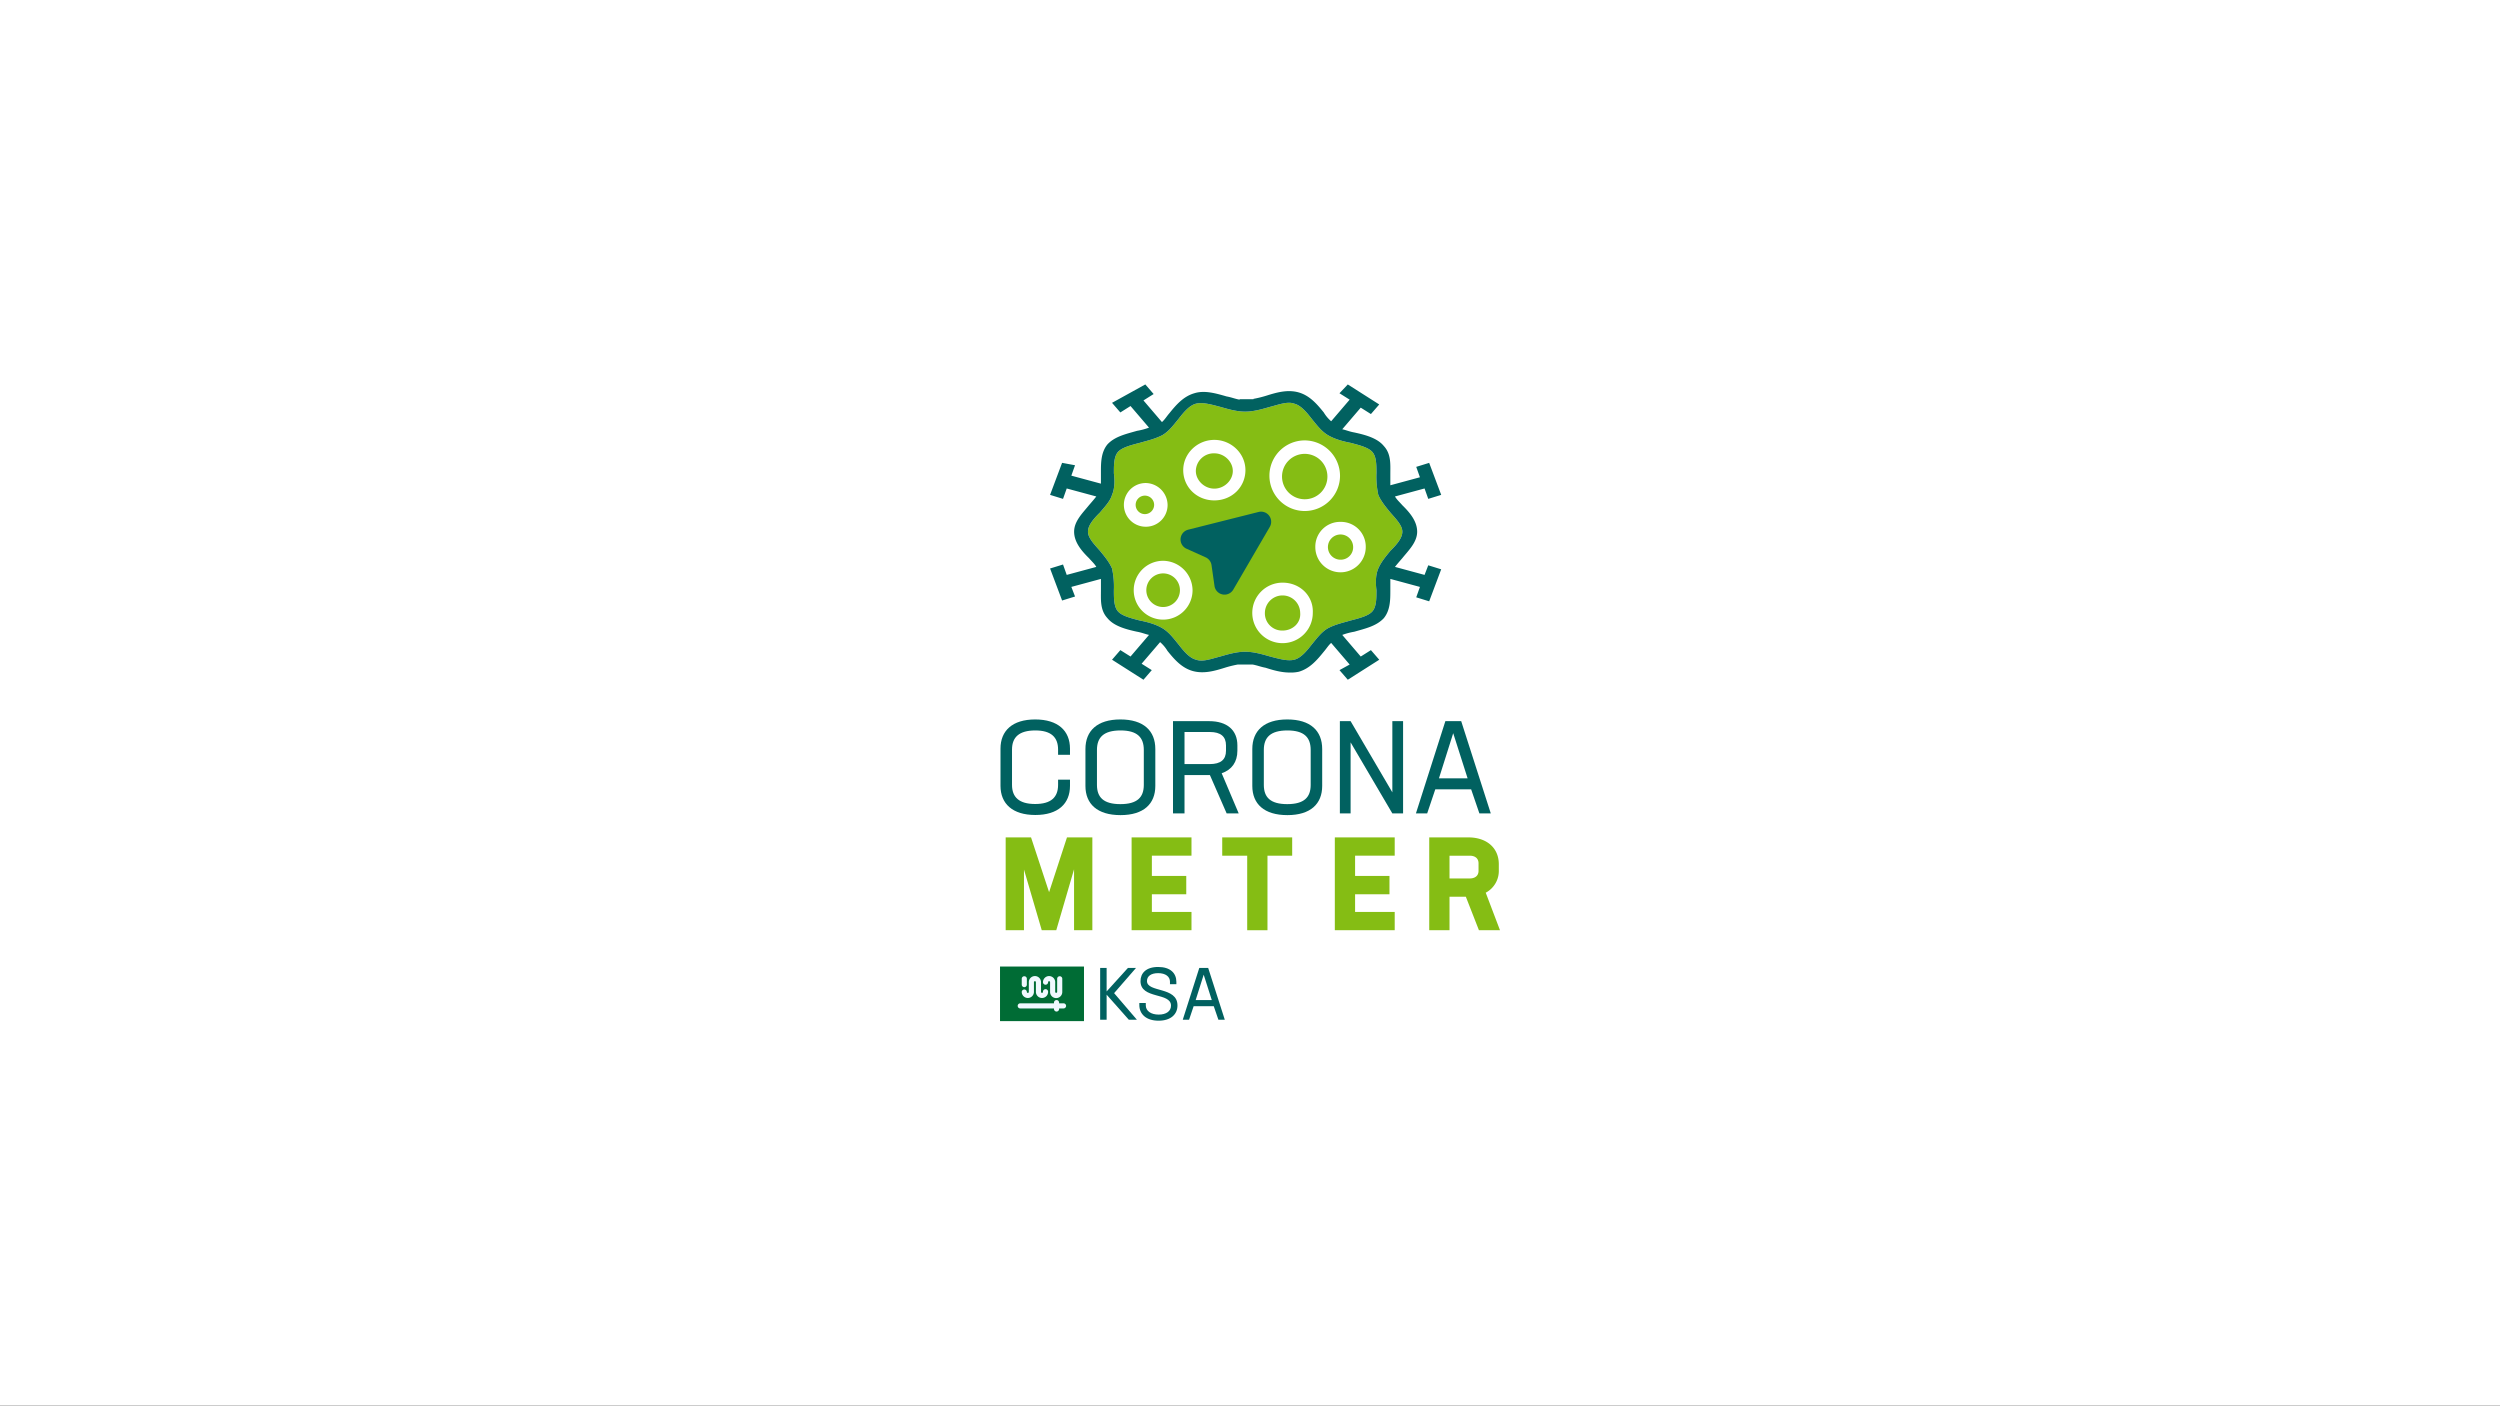 <svg xmlns="http://www.w3.org/2000/svg" xmlns:xlink="http://www.w3.org/1999/xlink" width="1366" height="768" viewBox="0 0 1366 768">
  <rect x="0" y="0" width="1366" height="768" fill="#333333" stroke="none"/>
  <defs>
    <clipPath id="clip-Artboard_1">
      <rect width="1366" height="768"/>
    </clipPath>
  </defs>
  <g id="Artboard_1" data-name="Artboard 1" clip-path="url(#clip-Artboard_1)">
    <rect width="1366" height="768" fill="#fff"/>
    <g id="Group_7" data-name="Group 7">
      <g id="Group_1" data-name="Group 1">
        <path id="Path_1" data-name="Path 1" d="M753.114,310.629c-1.515,3.5-1.515,7.871-1.01,11.807,0,4.372,0,8.745-2.021,11.369s-7.073,3.935-12.125,5.247c-4.547,1.312-8.589,2.186-12.631,4.373-3.536,2.186-6.062,5.684-8.588,8.745-3.032,3.935-6.063,7.433-9.6,8.308s-8.084-.437-13.136-1.749c-4.547-1.312-9.094-2.624-13.641-2.624s-9.094,1.312-13.641,2.624c-5.052,1.312-9.6,3.061-13.135,1.749-3.537-.875-6.568-4.373-9.6-8.308-2.526-3.061-5.052-6.559-8.589-8.745s-8.083-3.5-12.63-4.373c-5.052-1.312-10.1-2.624-12.125-5.247s-2.021-7-2.021-11.369a46.657,46.657,0,0,0-1.011-11.807c-1.515-3.5-4.041-6.559-6.568-9.619-3.031-3.5-6.567-7-6.567-10.495s3.031-7,6.567-10.494c2.527-3.061,5.558-6.122,6.568-9.62,1.516-3.5,1.516-7.871,1.011-11.806,0-4.373,0-8.746,2.021-11.369s7.073-3.936,12.125-5.248c4.547-1.311,8.588-2.186,12.63-4.372,3.537-2.187,6.063-5.685,8.589-8.746,3.031-3.935,6.062-7.433,9.6-8.308s8.083.438,13.135,1.749c4.547,1.312,9.094,2.624,13.641,2.624s9.094-1.312,13.641-2.624c5.052-1.311,9.6-3.061,13.136-1.749,3.536.875,6.567,4.373,9.6,8.308,2.526,3.061,5.052,6.559,8.588,8.746s8.084,3.5,12.631,4.372c5.052,1.312,10.1,2.624,12.125,5.248s2.021,7,2.021,11.369a46.7,46.7,0,0,0,1.01,11.806c1.516,3.5,4.042,6.559,6.568,9.62,3.031,3.5,6.568,7,6.568,10.494s-3.032,7-6.568,10.495C757.156,304.07,754.63,307.131,753.114,310.629Z" fill="#85bd14"/>
        <path id="Path_2" data-name="Path 2" d="M663.508,240.353c-9.185,0-16.993,7.349-16.993,16.534s7.349,16.533,16.993,16.533,16.993-7.348,16.993-16.533S672.693,240.353,663.508,240.353Zm0,26.638c-5.511,0-10.1-4.593-10.1-9.645a9.807,9.807,0,0,1,10.1-9.644c5.511,0,10.1,4.592,10.1,9.644S669.019,266.991,663.508,266.991Z" fill="#fff"/>
        <path id="Path_3" data-name="Path 3" d="M626.031,263.923a11.941,11.941,0,0,0,0,23.882,11.858,11.858,0,0,0,11.941-11.941A12.159,12.159,0,0,0,626.031,263.923Zm-.46,16.993a5.052,5.052,0,1,1,5.052-5.052A5.1,5.1,0,0,1,625.571,280.916Z" fill="#fff"/>
        <path id="Path_4" data-name="Path 4" d="M635.537,306.418a16.074,16.074,0,1,0,16.074,16.074A16.273,16.273,0,0,0,635.537,306.418Zm0,25.259a9.185,9.185,0,1,1,9.185-9.185A9.213,9.213,0,0,1,635.537,331.677Z" fill="#fff"/>
        <path id="Path_5" data-name="Path 5" d="M700.778,318.359a16.533,16.533,0,1,0,16.533,16.533C717.771,325.707,710.422,318.359,700.778,318.359Zm0,26.178a9.419,9.419,0,0,1-9.645-9.645,9.645,9.645,0,0,1,19.289,0C710.882,340.4,706.289,344.537,700.778,344.537Z" fill="#fff"/>
        <path id="Path_6" data-name="Path 6" d="M732.467,285.153a13.533,13.533,0,0,0-13.778,13.778,13.778,13.778,0,1,0,27.556,0A13.532,13.532,0,0,0,732.467,285.153Zm0,20.667a6.889,6.889,0,1,1,6.889-6.889A6.764,6.764,0,0,1,732.467,305.82Z" fill="#fff"/>
        <path id="Path_7" data-name="Path 7" d="M712.9,240.639a19.289,19.289,0,1,0,19.289,19.289A19.405,19.405,0,0,0,712.9,240.639Zm0,32.149a12.4,12.4,0,1,1,12.4-12.4A12.348,12.348,0,0,1,712.9,272.788Z" fill="#fff"/>
        <path id="Path_8" data-name="Path 8" d="M687.7,279.735l-38.476,9.684a5.53,5.53,0,0,0-.92,10.4l10.474,4.716a5.532,5.532,0,0,1,3.2,4.258l1.628,11.37a5.531,5.531,0,0,0,10.254,2l19.964-34.286A5.53,5.53,0,0,0,687.7,279.735Z" fill="#016160"/>
        <path id="Path_9" data-name="Path 9" d="M684.405,363.1c2.526.437,4.547,1.311,7.073,1.749,4.042,1.311,8.589,2.623,13.136,2.623a19.771,19.771,0,0,0,5.052-.437c6.062-1.749,10.1-6.559,13.64-10.932,1.516-1.749,2.527-3.5,4.042-4.81l10.1,11.807-5.557,3.06,4.547,5.248,17.177-10.932-4.547-5.247-5.557,3.5-10.1-11.806a36.455,36.455,0,0,1,6.568-1.749c6.062-1.75,12.125-3.061,16.166-7.434,3.537-4.373,3.537-10.057,3.537-15.3v-6.122l16.167,4.373-2.021,5.684,7.073,2.186,6.568-17.49L780.4,308.88l-2.021,5.248-16.167-4.373c1.01-1.312,2.526-3.061,4.042-4.81,3.536-4.373,8.083-8.745,8.083-14.43s-4.042-10.494-8.083-14.43c-1.516-1.749-3.032-3.061-4.042-4.81l16.167-4.372,2.021,5.684,7.073-2.186L780.9,252.91l-7.073,2.186,2.021,5.685-16.167,4.373v-6.122c0-5.247.505-10.932-3.537-15.305-3.536-4.372-10.1-6.121-16.166-7.433-2.526-.437-4.547-1.312-6.568-1.749l10.1-11.806,5.557,3.5,4.547-5.247-17.177-10.932-4.547,4.81,5.557,3.5-10.1,11.806a19.852,19.852,0,0,1-4.042-4.81c-3.536-4.372-7.578-9.182-13.64-10.931s-12.125,0-17.683,1.749a58.423,58.423,0,0,1-7.073,1.749v.2h-7.578v.24c-2.526-.437-4.547-1.312-7.073-1.749-6.063-1.749-12.125-3.5-17.683-1.749-6.062,1.749-10.1,6.559-13.64,10.931-1.516,1.75-2.526,3.5-4.042,4.81L624.79,218.8l5.557-3.5-4.547-5.247-18.188,10.057,4.547,5.247,5.558-3.5,10.1,11.806a36.458,36.458,0,0,1-6.568,1.749c-6.062,1.749-12.125,3.061-16.167,7.434-3.536,4.373-3.536,10.057-3.536,15.3v6.122l-16.167-4.373,2.021-5.684-7.073-1.312L573.763,270.4l7.073,2.186,2.021-5.684,16.167,4.372c-1.011,1.312-2.526,3.061-4.042,4.81-3.537,4.373-8.084,8.746-8.084,14.43s4.042,10.495,8.084,14.43c1.516,1.749,3.031,3.061,4.042,4.81l-16.167,4.373-2.021-5.685-7.073,2.186,6.568,17.491,7.073-2.186-2.021-5.247,16.167-4.373v6.122c0,5.247-.506,10.931,3.536,15.3,3.537,4.373,10.1,6.122,16.167,7.434,2.526.437,4.547,1.311,6.568,1.749l-10.1,11.806-5.558-3.5-4.547,5.247L624.79,371.41l4.547-5.248-5.558-3.5,10.1-11.806a19.808,19.808,0,0,1,4.042,4.81c3.537,4.373,7.578,9.183,13.641,10.932s12.125,0,17.682-1.749a58.15,58.15,0,0,1,7.073-1.749m76.793-52.473c-1.515,3.5-1.515,7.871-1.01,11.807,0,4.372,0,8.745-2.021,11.369s-7.073,3.935-12.125,5.247c-4.547,1.312-8.589,2.186-12.631,4.373-3.536,2.186-6.062,5.684-8.588,8.745-3.032,3.935-6.063,7.433-9.6,8.308s-8.084-.437-13.136-1.749c-4.547-1.312-9.094-2.624-13.641-2.624s-9.094,1.312-13.641,2.624c-5.052,1.312-9.6,3.061-13.135,1.749-3.537-.875-6.568-4.373-9.6-8.308-2.526-3.061-5.052-6.559-8.589-8.745s-8.083-3.5-12.63-4.373c-5.052-1.312-10.1-2.624-12.125-5.247s-2.021-7-2.021-11.369a46.657,46.657,0,0,0-1.011-11.807c-1.515-3.5-4.041-6.559-6.568-9.619-3.031-3.5-6.567-7-6.567-10.495s3.031-7,6.567-10.494c2.527-3.061,5.558-6.122,6.568-9.62,1.516-3.5,1.516-7.871,1.011-11.806,0-4.373,0-8.746,2.021-11.369s7.073-3.936,12.125-5.248c4.547-1.311,8.588-2.186,12.63-4.372,3.537-2.187,6.063-5.685,8.589-8.746,3.031-3.935,6.062-7.433,9.6-8.308s8.083.438,13.135,1.749c4.547,1.312,9.094,2.624,13.641,2.624s9.094-1.312,13.641-2.624c5.052-1.311,9.6-3.061,13.136-1.749,3.536.875,6.567,4.373,9.6,8.308,2.526,3.061,5.052,6.559,8.588,8.746s8.084,3.5,12.631,4.372c5.052,1.312,10.1,2.624,12.125,5.248s2.021,7,2.021,11.369a46.7,46.7,0,0,0,1.01,11.806c1.516,3.5,4.042,6.559,6.568,9.62,3.031,3.5,6.568,7,6.568,10.494s-3.032,7-6.568,10.495C757.156,304.07,754.63,307.131,753.114,310.629Z" fill="#016160"/>
      </g>
      <g id="Group_2" data-name="Group 2">
        <path id="Path_10" data-name="Path 10" d="M616.787,557.184l-12.126-13.692v13.692h-3.533V528.876h3.533v12.849L616.3,528.876h4.417l-11.966,13.773L621.2,557.184Z" fill="#016160"/>
        <path id="Path_11" data-name="Path 11" d="M622.527,549.113V548.03h3.534v1.284c0,3.011,2.73,5.059,7.066,5.059,4.055,0,6.706-1.847,6.706-4.9,0-7.388-16.663-3.373-16.663-13.371,0-4.3,2.97-7.75,9.636-7.75s9.958,3.373,9.958,8.151v1.246H639.27v-1.366c0-2.73-2.369-4.658-6.464-4.658-3.9,0-6.1,1.687-6.1,4.3,0,6.425,16.622,2.932,16.663,13.291.04,4.738-3.493,8.392-10.32,8.392C626.3,557.706,622.527,554.132,622.527,549.113Z" fill="#016160"/>
        <path id="Path_12" data-name="Path 12" d="M663.2,549.8h-11l-2.489,7.388h-3.452l9.033-28.308h4.858l9.075,28.308h-3.493Zm-9.878-3.373h8.793L657.7,532.571Z" fill="#016160"/>
      </g>
      <g id="Group_3" data-name="Group 3">
        <path id="Path_13" data-name="Path 13" d="M546.672,429.363V409.055c0-9.8,6.507-15.948,18.95-15.948s19.022,6.15,19.022,15.948v3.36h-6.507v-2.86c0-6.722-3.791-10.441-12.444-10.441-8.867,0-12.728,3.719-12.728,10.441v19.307c0,6.723,3.861,10.441,12.657,10.441,8.724,0,12.515-3.718,12.515-10.441V426h6.507v3.361c0,9.8-6.507,15.947-18.951,15.947S546.672,439.16,546.672,429.363Z" fill="#016160"/>
        <path id="Path_14" data-name="Path 14" d="M593.083,429.435V409.269c0-9.94,6.436-16.162,19.093-16.162,12.728,0,19.093,6.222,19.093,16.162v20.166c0,9.8-6.365,15.946-19.021,15.946C599.519,445.381,593.083,439.232,593.083,429.435Zm31.893-.573V409.77c0-6.865-3.575-10.656-12.728-10.656-9.225,0-12.872,3.791-12.872,10.656v19.092c0,6.794,3.575,10.512,12.8,10.512S624.976,435.656,624.976,428.862Z" fill="#016160"/>
        <path id="Path_15" data-name="Path 15" d="M670.246,444.452,661.092,423.5H647.219v20.952h-6.292V394.037h19.735c9.868,0,15.446,4.935,15.446,13.23V410.2c0,6.149-3.073,10.44-8.58,12.3l9.3,21.954Zm-23.027-26.959h13.8c6.005,0,8.866-2.432,8.866-7.294v-2.932c0-4.792-2.861-7.3-8.8-7.3H647.219Z" fill="#016160"/>
        <path id="Path_16" data-name="Path 16" d="M684.262,429.435V409.269c0-9.94,6.436-16.162,19.093-16.162,12.729,0,19.093,6.222,19.093,16.162v20.166c0,9.8-6.364,15.946-19.021,15.946C690.7,445.381,684.262,439.232,684.262,429.435Zm31.893-.573V409.77c0-6.865-3.575-10.656-12.728-10.656-9.225,0-12.872,3.791-12.872,10.656v19.092c0,6.794,3.575,10.512,12.8,10.512S716.155,435.656,716.155,428.862Z" fill="#016160"/>
        <path id="Path_17" data-name="Path 17" d="M766.644,394.037v50.415h-5.865l-22.811-38.83v38.83h-5.862V394.037h5.862l22.811,38.9v-38.9Z" fill="#016160"/>
        <path id="Path_18" data-name="Path 18" d="M803.834,431.294H784.239l-4.433,13.158h-6.149l16.088-50.415H798.4l16.163,50.415h-6.221Zm-17.592-6.007H801.9l-7.868-24.67Z" fill="#016160"/>
      </g>
      <g id="Group_5" data-name="Group 5">
        <rect id="Rectangle_1" data-name="Rectangle 1" width="45.883" height="29.824" transform="translate(546.41 528.118)" fill="#006c35"/>
        <g id="Group_4" data-name="Group 4">
          <path id="Path_19" data-name="Path 19" d="M581.29,548.225a1.354,1.354,0,0,0-.143-.007H578.69v-.3a1.4,1.4,0,1,0-2.794,0v.3h-18.34a1.4,1.4,0,1,0,0,2.794H575.9v.3a1.4,1.4,0,0,0,1.4,1.4h0a1.4,1.4,0,0,0,1.4-1.4v-.3h2.457a1.4,1.4,0,0,0,.143-2.787Z" fill="#f0f9ff"/>
          <path id="Path_20" data-name="Path 20" d="M561.61,545.3a3.336,3.336,0,0,0,3.332-3.333v-5.313a.538.538,0,0,1,1.077,0v5.313a3.331,3.331,0,0,0,5.688,2.356c.029-.03.058-.06.086-.091l.024-.025a3.316,3.316,0,0,0,.867-2.24,1.4,1.4,0,1,0-2.794,0,.538.538,0,0,1-.538.538h0a.54.54,0,0,1-.539-.539v-5.313a3.332,3.332,0,0,0-6.665,0v5.313a.539.539,0,1,1-1.077,0,1.4,1.4,0,0,0-2.794,0A3.337,3.337,0,0,0,561.61,545.3Z" fill="#f0f9ff"/>
          <path id="Path_21" data-name="Path 21" d="M571.287,538.056h0a1.4,1.4,0,0,0,1.4-1.4.538.538,0,0,1,1.077,0v5.313a3.333,3.333,0,1,0,6.665,0v-7.248a1.4,1.4,0,0,0-2.794,0v7.248a.539.539,0,0,1-1.077,0v-5.313a3.332,3.332,0,0,0-6.665,0A1.4,1.4,0,0,0,571.287,538.056Z" fill="#f0f9ff"/>
          <path id="Path_22" data-name="Path 22" d="M559.674,539.393a1.4,1.4,0,0,0,1.4-1.4v-3.271a1.4,1.4,0,0,0-2.794,0v3.271A1.4,1.4,0,0,0,559.674,539.393Z" fill="#f0f9ff"/>
        </g>
      </g>
      <g id="Group_6" data-name="Group 6">
        <path id="Path_23" data-name="Path 23" d="M596.864,508.278h-10V474.984l-9.719,33.294h-7.929L559.5,475.127v33.151h-10V457.552h13.86l9.86,29.935L583,457.552h13.86Z" fill="#85bd14"/>
        <path id="Path_24" data-name="Path 24" d="M629.38,467.555v11.074h18.792v10H629.38v9.644h21.65v10H618.307V457.552H651.03v10Z" fill="#85bd14"/>
        <path id="Path_25" data-name="Path 25" d="M740.419,467.555v11.074h18.792v10H740.419v9.644h21.65v10H729.346V457.552h32.723v10Z" fill="#85bd14"/>
        <path id="Path_26" data-name="Path 26" d="M706.049,467.555h-13.5v40.723H681.472V467.555H667.825v-10h38.224Z" fill="#85bd14"/>
        <path id="Path_27" data-name="Path 27" d="M800.941,489.988h-8.929v18.29H780.938V457.552H802.3c10,0,16.648,5.716,16.648,14.646v3.144a13.477,13.477,0,0,1-7.145,12.432l7.788,20.5h-11.5Zm-8.929-10h11c3,0,4.858-1.5,4.858-4.144V471.7c0-2.643-1.856-4.143-4.786-4.143H792.012Z" fill="#85bd14"/>
      </g>
    </g>
  </g>
</svg>
